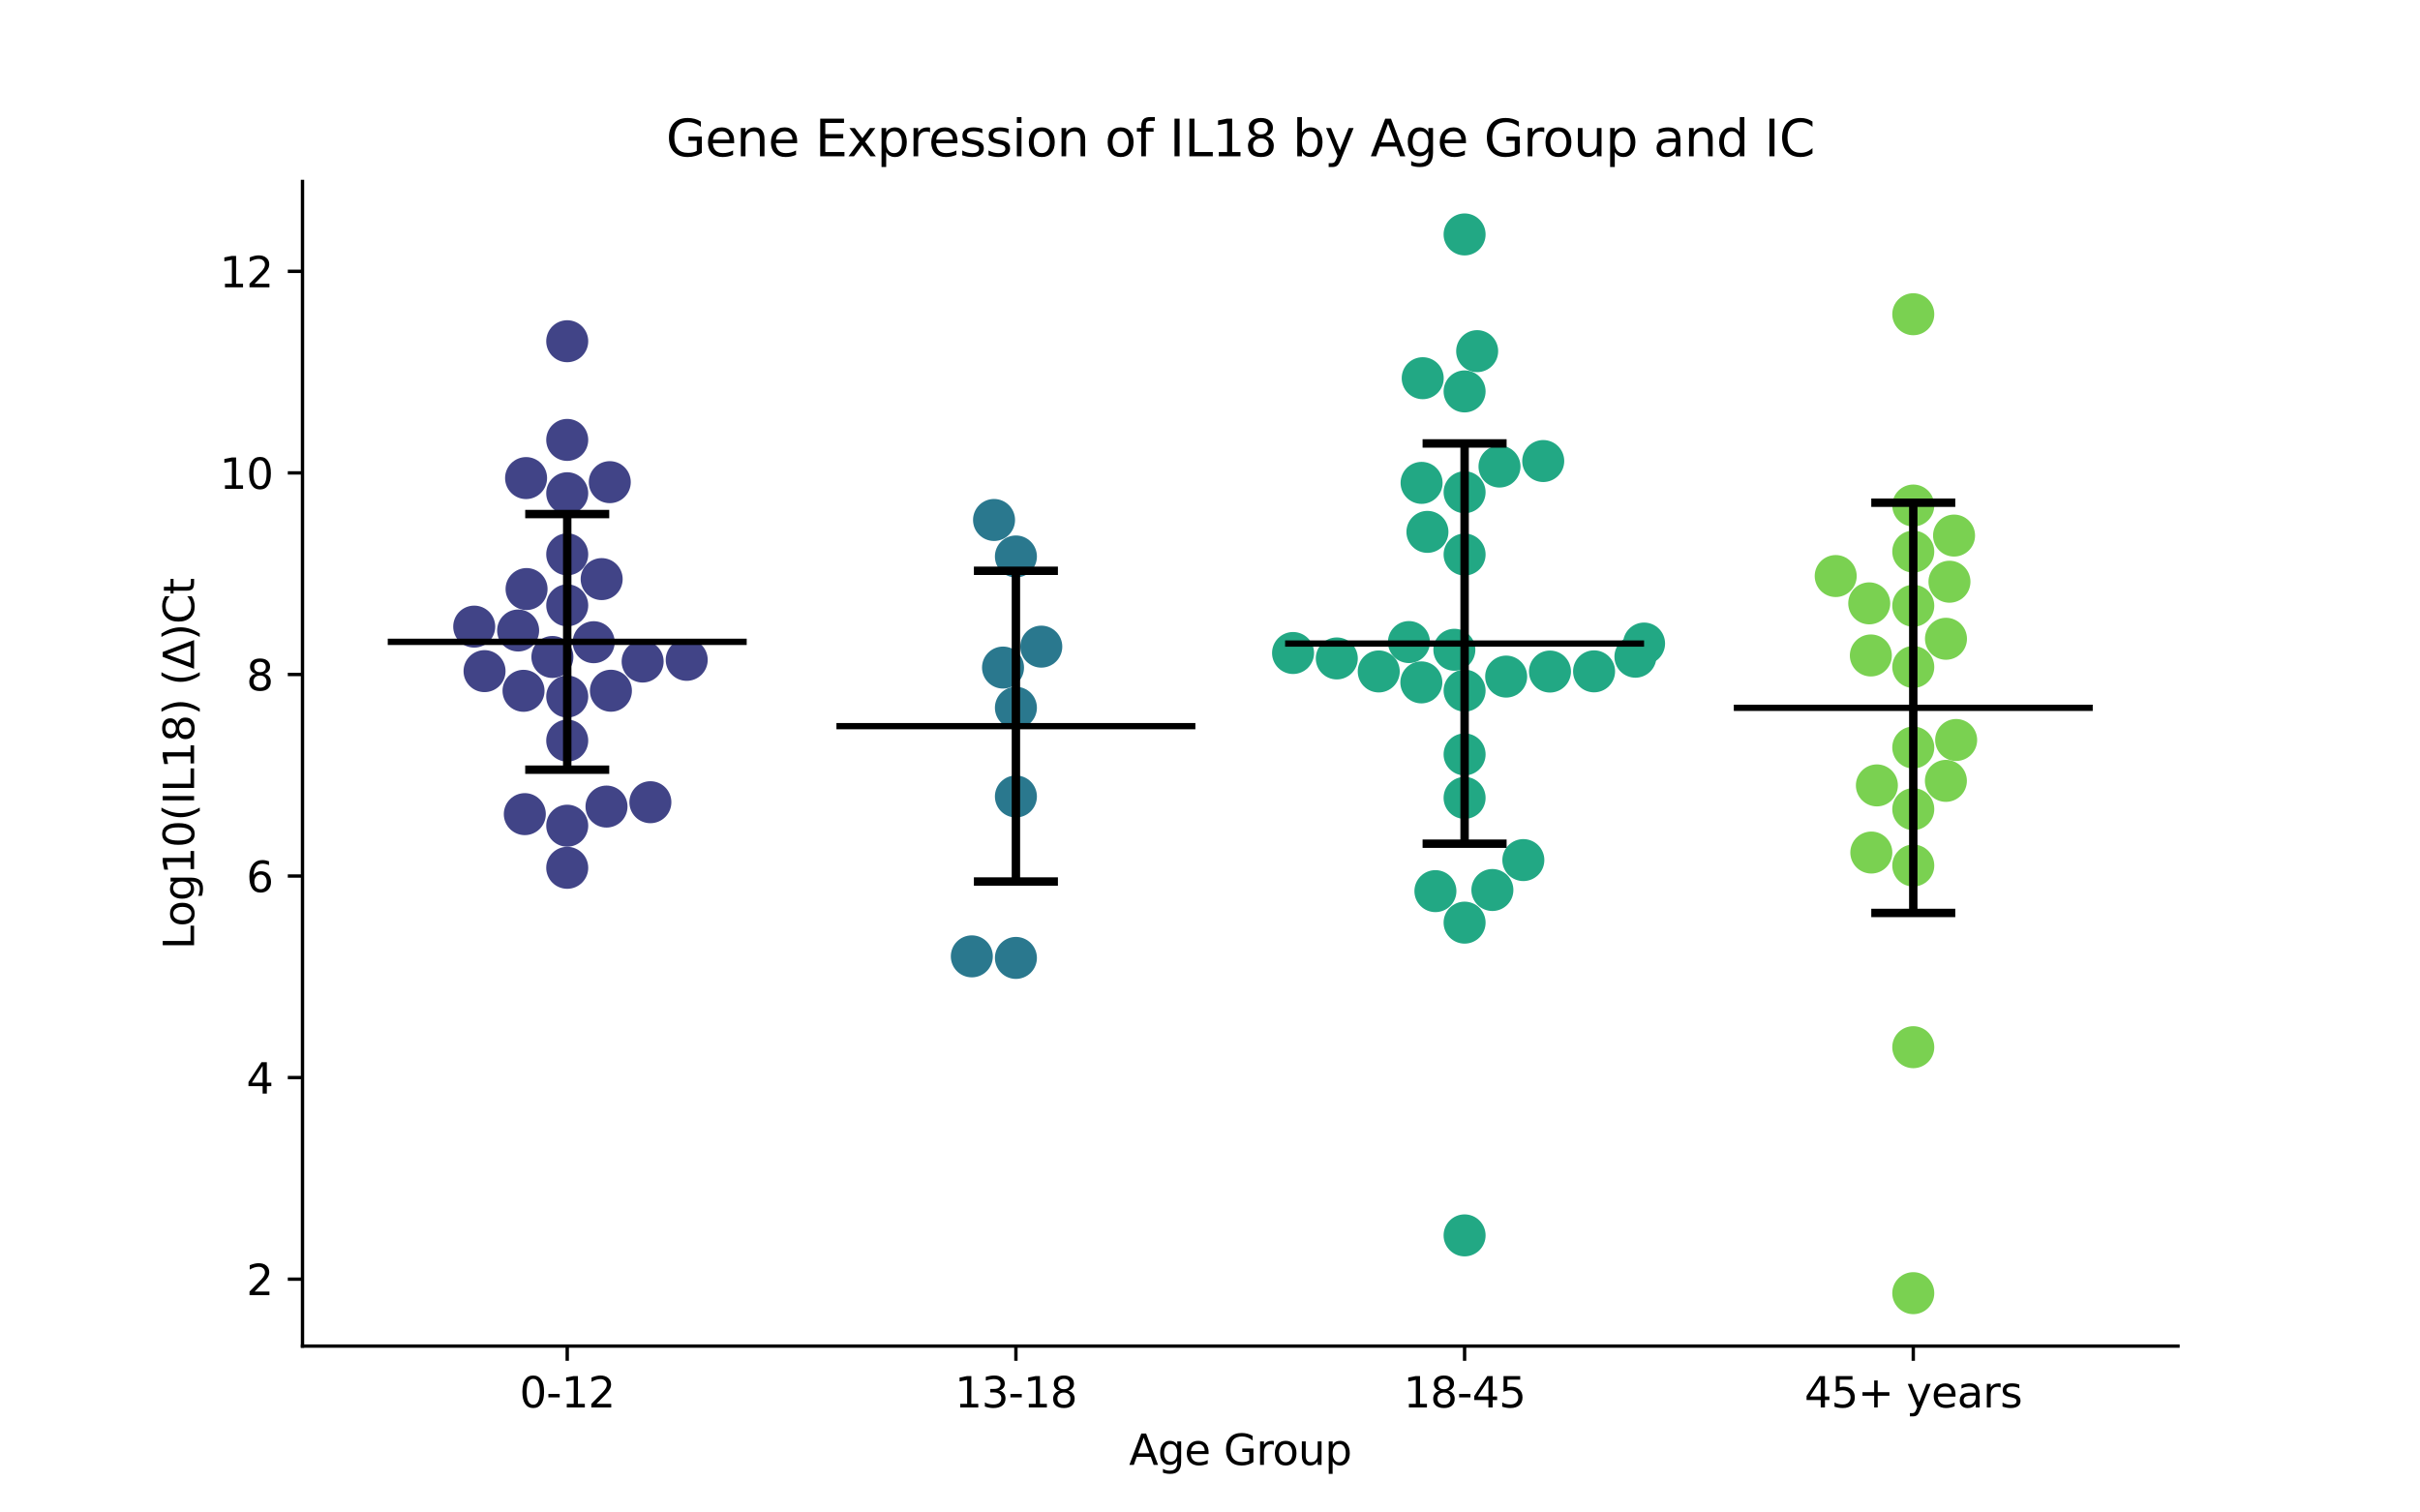 <?xml version="1.0" encoding="utf-8" standalone="no"?>
<!DOCTYPE svg PUBLIC "-//W3C//DTD SVG 1.1//EN"
  "http://www.w3.org/Graphics/SVG/1.1/DTD/svg11.dtd">
<svg xmlns:xlink="http://www.w3.org/1999/xlink" width="576pt" height="360pt" viewBox="0 0 576 360" xmlns="http://www.w3.org/2000/svg" version="1.1">
 <defs>
  <style type="text/css">*{stroke-linejoin: round; stroke-linecap: butt}</style>
 </defs>
 <g id="figure_1">
  <g id="patch_1">
   <path d="M 0 360 
L 576 360 
L 576 0 
L 0 0 
z
" style="fill: #ffffff"/>
  </g>
  <g id="axes_1">
   <g id="patch_2">
    <path d="M 72 320.4 
L 518.4 320.4 
L 518.4 43.2 
L 72 43.2 
z
" style="fill: #ffffff"/>
   </g>
   <g id="PathCollection_1">
    <defs>
     <path id="C0_0_bc9a49f399" d="M 0 5 
C 1.326 5 2.598 4.473 3.536 3.536 
C 4.473 2.598 5 1.326 5 -0 
C 5 -1.326 4.473 -2.598 3.536 -3.536 
C 2.598 -4.473 1.326 -5 0 -5 
C -1.326 -5 -2.598 -4.473 -3.536 -3.536 
C -4.473 -2.598 -5 -1.326 -5 0 
C -5 1.326 -4.473 2.598 -3.536 3.536 
C -2.598 4.473 -1.326 5 0 5 
z
"/>
    </defs>
    <g clip-path="url(#p862343d5b1)">
     <use xlink:href="#C0_0_bc9a49f399" x="112.871" y="149.148" style="fill: #414487"/>
    </g>
    <g clip-path="url(#p862343d5b1)">
     <use xlink:href="#C0_0_bc9a49f399" x="144.357" y="191.978" style="fill: #414487"/>
    </g>
    <g clip-path="url(#p862343d5b1)">
     <use xlink:href="#C0_0_bc9a49f399" x="115.33" y="159.742" style="fill: #414487"/>
    </g>
    <g clip-path="url(#p862343d5b1)">
     <use xlink:href="#C0_0_bc9a49f399" x="125.332" y="140.204" style="fill: #414487"/>
    </g>
    <g clip-path="url(#p862343d5b1)">
     <use xlink:href="#C0_0_bc9a49f399" x="135.009" y="104.707" style="fill: #414487"/>
    </g>
    <g clip-path="url(#p862343d5b1)">
     <use xlink:href="#C0_0_bc9a49f399" x="135.009" y="117.401" style="fill: #414487"/>
    </g>
    <g clip-path="url(#p862343d5b1)">
     <use xlink:href="#C0_0_bc9a49f399" x="141.309" y="152.858" style="fill: #414487"/>
    </g>
    <g clip-path="url(#p862343d5b1)">
     <use xlink:href="#C0_0_bc9a49f399" x="135.009" y="196.531" style="fill: #414487"/>
    </g>
    <g clip-path="url(#p862343d5b1)">
     <use xlink:href="#C0_0_bc9a49f399" x="145.137" y="114.764" style="fill: #414487"/>
    </g>
    <g clip-path="url(#p862343d5b1)">
     <use xlink:href="#C0_0_bc9a49f399" x="131.48" y="156.374" style="fill: #414487"/>
    </g>
    <g clip-path="url(#p862343d5b1)">
     <use xlink:href="#C0_0_bc9a49f399" x="135.009" y="165.792" style="fill: #414487"/>
    </g>
    <g clip-path="url(#p862343d5b1)">
     <use xlink:href="#C0_0_bc9a49f399" x="135.009" y="176.282" style="fill: #414487"/>
    </g>
    <g clip-path="url(#p862343d5b1)">
     <use xlink:href="#C0_0_bc9a49f399" x="154.801" y="190.943" style="fill: #414487"/>
    </g>
    <g clip-path="url(#p862343d5b1)">
     <use xlink:href="#C0_0_bc9a49f399" x="124.607" y="164.426" style="fill: #414487"/>
    </g>
    <g clip-path="url(#p862343d5b1)">
     <use xlink:href="#C0_0_bc9a49f399" x="135.009" y="206.555" style="fill: #414487"/>
    </g>
    <g clip-path="url(#p862343d5b1)">
     <use xlink:href="#C0_0_bc9a49f399" x="145.408" y="164.409" style="fill: #414487"/>
    </g>
    <g clip-path="url(#p862343d5b1)">
     <use xlink:href="#C0_0_bc9a49f399" x="163.45" y="157.055" style="fill: #414487"/>
    </g>
    <g clip-path="url(#p862343d5b1)">
     <use xlink:href="#C0_0_bc9a49f399" x="135.009" y="144.086" style="fill: #414487"/>
    </g>
    <g clip-path="url(#p862343d5b1)">
     <use xlink:href="#C0_0_bc9a49f399" x="124.914" y="193.779" style="fill: #414487"/>
    </g>
    <g clip-path="url(#p862343d5b1)">
     <use xlink:href="#C0_0_bc9a49f399" x="152.959" y="157.461" style="fill: #414487"/>
    </g>
    <g clip-path="url(#p862343d5b1)">
     <use xlink:href="#C0_0_bc9a49f399" x="125.216" y="113.792" style="fill: #414487"/>
    </g>
    <g clip-path="url(#p862343d5b1)">
     <use xlink:href="#C0_0_bc9a49f399" x="135.009" y="131.943" style="fill: #414487"/>
    </g>
    <g clip-path="url(#p862343d5b1)">
     <use xlink:href="#C0_0_bc9a49f399" x="135.009" y="81.219" style="fill: #414487"/>
    </g>
    <g clip-path="url(#p862343d5b1)">
     <use xlink:href="#C0_0_bc9a49f399" x="123.326" y="150.073" style="fill: #414487"/>
    </g>
    <g clip-path="url(#p862343d5b1)">
     <use xlink:href="#C0_0_bc9a49f399" x="143.206" y="137.837" style="fill: #414487"/>
    </g>
   </g>
   <g id="PathCollection_2">
    <defs>
     <path id="C1_0_1c25f7a67c" d="M 0 5 
C 1.326 5 2.598 4.473 3.536 3.536 
C 4.473 2.598 5 1.326 5 -0 
C 5 -1.326 4.473 -2.598 3.536 -3.536 
C 2.598 -4.473 1.326 -5 0 -5 
C -1.326 -5 -2.598 -4.473 -3.536 -3.536 
C -4.473 -2.598 -5 -1.326 -5 0 
C -5 1.326 -4.473 2.598 -3.536 3.536 
C -2.598 4.473 -1.326 5 0 5 
z
"/>
    </defs>
    <g clip-path="url(#p862343d5b1)">
     <use xlink:href="#C1_0_1c25f7a67c" x="231.31" y="227.633" style="fill: #2a788e"/>
    </g>
    <g clip-path="url(#p862343d5b1)">
     <use xlink:href="#C1_0_1c25f7a67c" x="241.803" y="132.451" style="fill: #2a788e"/>
    </g>
    <g clip-path="url(#p862343d5b1)">
     <use xlink:href="#C1_0_1c25f7a67c" x="241.803" y="189.578" style="fill: #2a788e"/>
    </g>
    <g clip-path="url(#p862343d5b1)">
     <use xlink:href="#C1_0_1c25f7a67c" x="247.842" y="153.913" style="fill: #2a788e"/>
    </g>
    <g clip-path="url(#p862343d5b1)">
     <use xlink:href="#C1_0_1c25f7a67c" x="241.803" y="228.003" style="fill: #2a788e"/>
    </g>
    <g clip-path="url(#p862343d5b1)">
     <use xlink:href="#C1_0_1c25f7a67c" x="238.737" y="158.894" style="fill: #2a788e"/>
    </g>
    <g clip-path="url(#p862343d5b1)">
     <use xlink:href="#C1_0_1c25f7a67c" x="241.803" y="168.458" style="fill: #2a788e"/>
    </g>
    <g clip-path="url(#p862343d5b1)">
     <use xlink:href="#C1_0_1c25f7a67c" x="236.599" y="123.765" style="fill: #2a788e"/>
    </g>
   </g>
   <g id="PathCollection_3">
    <defs>
     <path id="C2_0_c7e7120163" d="M 0 5 
C 1.326 5 2.598 4.473 3.536 3.536 
C 4.473 2.598 5 1.326 5 -0 
C 5 -1.326 4.473 -2.598 3.536 -3.536 
C 2.598 -4.473 1.326 -5 0 -5 
C -1.326 -5 -2.598 -4.473 -3.536 -3.536 
C -4.473 -2.598 -5 -1.326 -5 0 
C -5 1.326 -4.473 2.598 -3.536 3.536 
C -2.598 4.473 -1.326 5 0 5 
z
"/>
    </defs>
    <g clip-path="url(#p862343d5b1)">
     <use xlink:href="#C2_0_c7e7120163" x="358.492" y="161.041" style="fill: #22a884"/>
    </g>
    <g clip-path="url(#p862343d5b1)">
     <use xlink:href="#C2_0_c7e7120163" x="348.597" y="189.913" style="fill: #22a884"/>
    </g>
    <g clip-path="url(#p862343d5b1)">
     <use xlink:href="#C2_0_c7e7120163" x="348.597" y="131.986" style="fill: #22a884"/>
    </g>
    <g clip-path="url(#p862343d5b1)">
     <use xlink:href="#C2_0_c7e7120163" x="338.361" y="114.933" style="fill: #22a884"/>
    </g>
    <g clip-path="url(#p862343d5b1)">
     <use xlink:href="#C2_0_c7e7120163" x="348.597" y="55.8" style="fill: #22a884"/>
    </g>
    <g clip-path="url(#p862343d5b1)">
     <use xlink:href="#C2_0_c7e7120163" x="348.597" y="117.162" style="fill: #22a884"/>
    </g>
    <g clip-path="url(#p862343d5b1)">
     <use xlink:href="#C2_0_c7e7120163" x="348.597" y="179.562" style="fill: #22a884"/>
    </g>
    <g clip-path="url(#p862343d5b1)">
     <use xlink:href="#C2_0_c7e7120163" x="338.63" y="90.019" style="fill: #22a884"/>
    </g>
    <g clip-path="url(#p862343d5b1)">
     <use xlink:href="#C2_0_c7e7120163" x="367.314" y="109.736" style="fill: #22a884"/>
    </g>
    <g clip-path="url(#p862343d5b1)">
     <use xlink:href="#C2_0_c7e7120163" x="328.164" y="159.817" style="fill: #22a884"/>
    </g>
    <g clip-path="url(#p862343d5b1)">
     <use xlink:href="#C2_0_c7e7120163" x="356.905" y="111.047" style="fill: #22a884"/>
    </g>
    <g clip-path="url(#p862343d5b1)">
     <use xlink:href="#C2_0_c7e7120163" x="348.597" y="93.165" style="fill: #22a884"/>
    </g>
    <g clip-path="url(#p862343d5b1)">
     <use xlink:href="#C2_0_c7e7120163" x="391.315" y="153.178" style="fill: #22a884"/>
    </g>
    <g clip-path="url(#p862343d5b1)">
     <use xlink:href="#C2_0_c7e7120163" x="362.581" y="204.716" style="fill: #22a884"/>
    </g>
    <g clip-path="url(#p862343d5b1)">
     <use xlink:href="#C2_0_c7e7120163" x="307.768" y="155.428" style="fill: #22a884"/>
    </g>
    <g clip-path="url(#p862343d5b1)">
     <use xlink:href="#C2_0_c7e7120163" x="339.753" y="126.596" style="fill: #22a884"/>
    </g>
    <g clip-path="url(#p862343d5b1)">
     <use xlink:href="#C2_0_c7e7120163" x="348.597" y="164.386" style="fill: #22a884"/>
    </g>
    <g clip-path="url(#p862343d5b1)">
     <use xlink:href="#C2_0_c7e7120163" x="368.917" y="159.843" style="fill: #22a884"/>
    </g>
    <g clip-path="url(#p862343d5b1)">
     <use xlink:href="#C2_0_c7e7120163" x="355.212" y="211.839" style="fill: #22a884"/>
    </g>
    <g clip-path="url(#p862343d5b1)">
     <use xlink:href="#C2_0_c7e7120163" x="338.302" y="162.422" style="fill: #22a884"/>
    </g>
    <g clip-path="url(#p862343d5b1)">
     <use xlink:href="#C2_0_c7e7120163" x="348.597" y="219.606" style="fill: #22a884"/>
    </g>
    <g clip-path="url(#p862343d5b1)">
     <use xlink:href="#C2_0_c7e7120163" x="348.597" y="294.045" style="fill: #22a884"/>
    </g>
    <g clip-path="url(#p862343d5b1)">
     <use xlink:href="#C2_0_c7e7120163" x="341.652" y="212.106" style="fill: #22a884"/>
    </g>
    <g clip-path="url(#p862343d5b1)">
     <use xlink:href="#C2_0_c7e7120163" x="379.417" y="159.794" style="fill: #22a884"/>
    </g>
    <g clip-path="url(#p862343d5b1)">
     <use xlink:href="#C2_0_c7e7120163" x="346.16" y="154.659" style="fill: #22a884"/>
    </g>
    <g clip-path="url(#p862343d5b1)">
     <use xlink:href="#C2_0_c7e7120163" x="335.35" y="152.825" style="fill: #22a884"/>
    </g>
    <g clip-path="url(#p862343d5b1)">
     <use xlink:href="#C2_0_c7e7120163" x="389.258" y="156.309" style="fill: #22a884"/>
    </g>
    <g clip-path="url(#p862343d5b1)">
     <use xlink:href="#C2_0_c7e7120163" x="318.18" y="156.72" style="fill: #22a884"/>
    </g>
    <g clip-path="url(#p862343d5b1)">
     <use xlink:href="#C2_0_c7e7120163" x="351.589" y="83.579" style="fill: #22a884"/>
    </g>
   </g>
   <g id="PathCollection_4">
    <defs>
     <path id="C3_0_945d9179c4" d="M 0 5 
C 1.326 5 2.598 4.473 3.536 3.536 
C 4.473 2.598 5 1.326 5 -0 
C 5 -1.326 4.473 -2.598 3.536 -3.536 
C 2.598 -4.473 1.326 -5 0 -5 
C -1.326 -5 -2.598 -4.473 -3.536 -3.536 
C -4.473 -2.598 -5 -1.326 -5 0 
C -5 1.326 -4.473 2.598 -3.536 3.536 
C -2.598 4.473 -1.326 5 0 5 
z
"/>
    </defs>
    <g clip-path="url(#p862343d5b1)">
     <use xlink:href="#C3_0_945d9179c4" x="446.731" y="186.94" style="fill: #7ad151"/>
    </g>
    <g clip-path="url(#p862343d5b1)">
     <use xlink:href="#C3_0_945d9179c4" x="455.391" y="74.791" style="fill: #7ad151"/>
    </g>
    <g clip-path="url(#p862343d5b1)">
     <use xlink:href="#C3_0_945d9179c4" x="464.005" y="138.462" style="fill: #7ad151"/>
    </g>
    <g clip-path="url(#p862343d5b1)">
     <use xlink:href="#C3_0_945d9179c4" x="455.391" y="131.291" style="fill: #7ad151"/>
    </g>
    <g clip-path="url(#p862343d5b1)">
     <use xlink:href="#C3_0_945d9179c4" x="463.174" y="152.041" style="fill: #7ad151"/>
    </g>
    <g clip-path="url(#p862343d5b1)">
     <use xlink:href="#C3_0_945d9179c4" x="436.929" y="137.112" style="fill: #7ad151"/>
    </g>
    <g clip-path="url(#p862343d5b1)">
     <use xlink:href="#C3_0_945d9179c4" x="455.391" y="206.014" style="fill: #7ad151"/>
    </g>
    <g clip-path="url(#p862343d5b1)">
     <use xlink:href="#C3_0_945d9179c4" x="444.908" y="143.612" style="fill: #7ad151"/>
    </g>
    <g clip-path="url(#p862343d5b1)">
     <use xlink:href="#C3_0_945d9179c4" x="465.097" y="127.475" style="fill: #7ad151"/>
    </g>
    <g clip-path="url(#p862343d5b1)">
     <use xlink:href="#C3_0_945d9179c4" x="445.406" y="202.922" style="fill: #7ad151"/>
    </g>
    <g clip-path="url(#p862343d5b1)">
     <use xlink:href="#C3_0_945d9179c4" x="463.154" y="185.861" style="fill: #7ad151"/>
    </g>
    <g clip-path="url(#p862343d5b1)">
     <use xlink:href="#C3_0_945d9179c4" x="445.293" y="156.013" style="fill: #7ad151"/>
    </g>
    <g clip-path="url(#p862343d5b1)">
     <use xlink:href="#C3_0_945d9179c4" x="455.391" y="192.595" style="fill: #7ad151"/>
    </g>
    <g clip-path="url(#p862343d5b1)">
     <use xlink:href="#C3_0_945d9179c4" x="455.391" y="144.181" style="fill: #7ad151"/>
    </g>
    <g clip-path="url(#p862343d5b1)">
     <use xlink:href="#C3_0_945d9179c4" x="455.391" y="177.923" style="fill: #7ad151"/>
    </g>
    <g clip-path="url(#p862343d5b1)">
     <use xlink:href="#C3_0_945d9179c4" x="455.391" y="307.8" style="fill: #7ad151"/>
    </g>
    <g clip-path="url(#p862343d5b1)">
     <use xlink:href="#C3_0_945d9179c4" x="455.391" y="158.754" style="fill: #7ad151"/>
    </g>
    <g clip-path="url(#p862343d5b1)">
     <use xlink:href="#C3_0_945d9179c4" x="465.597" y="176.135" style="fill: #7ad151"/>
    </g>
    <g clip-path="url(#p862343d5b1)">
     <use xlink:href="#C3_0_945d9179c4" x="455.391" y="120.326" style="fill: #7ad151"/>
    </g>
    <g clip-path="url(#p862343d5b1)">
     <use xlink:href="#C3_0_945d9179c4" x="455.391" y="249.253" style="fill: #7ad151"/>
    </g>
   </g>
   <g id="matplotlib.axis_1">
    <g id="xtick_1">
     <g id="line2d_1">
      <defs>
       <path id="m5063b6dad7" d="M 0 0 
L 0 3.5 
" style="stroke: #000000; stroke-width: 0.8"/>
      </defs>
      <g>
       <use xlink:href="#m5063b6dad7" x="135.009" y="320.4" style="stroke: #000000; stroke-width: 0.8"/>
      </g>
     </g>
     <g id="text_1">
      <!-- 0-12 -->
      <g transform="translate(123.661 334.998) scale(0.1 -0.1)">
       <defs>
        <path id="DejaVuSans-30" d="M 2034 4250 
Q 1547 4250 1301 3770 
Q 1056 3291 1056 2328 
Q 1056 1369 1301 889 
Q 1547 409 2034 409 
Q 2525 409 2770 889 
Q 3016 1369 3016 2328 
Q 3016 3291 2770 3770 
Q 2525 4250 2034 4250 
z
M 2034 4750 
Q 2819 4750 3233 4129 
Q 3647 3509 3647 2328 
Q 3647 1150 3233 529 
Q 2819 -91 2034 -91 
Q 1250 -91 836 529 
Q 422 1150 422 2328 
Q 422 3509 836 4129 
Q 1250 4750 2034 4750 
z
" transform="scale(0.016)"/>
        <path id="DejaVuSans-2d" d="M 313 2009 
L 1997 2009 
L 1997 1497 
L 313 1497 
L 313 2009 
z
" transform="scale(0.016)"/>
        <path id="DejaVuSans-31" d="M 794 531 
L 1825 531 
L 1825 4091 
L 703 3866 
L 703 4441 
L 1819 4666 
L 2450 4666 
L 2450 531 
L 3481 531 
L 3481 0 
L 794 0 
L 794 531 
z
" transform="scale(0.016)"/>
        <path id="DejaVuSans-32" d="M 1228 531 
L 3431 531 
L 3431 0 
L 469 0 
L 469 531 
Q 828 903 1448 1529 
Q 2069 2156 2228 2338 
Q 2531 2678 2651 2914 
Q 2772 3150 2772 3378 
Q 2772 3750 2511 3984 
Q 2250 4219 1831 4219 
Q 1534 4219 1204 4116 
Q 875 4013 500 3803 
L 500 4441 
Q 881 4594 1212 4672 
Q 1544 4750 1819 4750 
Q 2544 4750 2975 4387 
Q 3406 4025 3406 3419 
Q 3406 3131 3298 2873 
Q 3191 2616 2906 2266 
Q 2828 2175 2409 1742 
Q 1991 1309 1228 531 
z
" transform="scale(0.016)"/>
       </defs>
       <use xlink:href="#DejaVuSans-30"/>
       <use xlink:href="#DejaVuSans-2d" x="63.623"/>
       <use xlink:href="#DejaVuSans-31" x="99.707"/>
       <use xlink:href="#DejaVuSans-32" x="163.33"/>
      </g>
     </g>
    </g>
    <g id="xtick_2">
     <g id="line2d_2">
      <g>
       <use xlink:href="#m5063b6dad7" x="241.803" y="320.4" style="stroke: #000000; stroke-width: 0.8"/>
      </g>
     </g>
     <g id="text_2">
      <!-- 13-18 -->
      <g transform="translate(227.274 334.998) scale(0.1 -0.1)">
       <defs>
        <path id="DejaVuSans-33" d="M 2597 2516 
Q 3050 2419 3304 2112 
Q 3559 1806 3559 1356 
Q 3559 666 3084 287 
Q 2609 -91 1734 -91 
Q 1441 -91 1130 -33 
Q 819 25 488 141 
L 488 750 
Q 750 597 1062 519 
Q 1375 441 1716 441 
Q 2309 441 2620 675 
Q 2931 909 2931 1356 
Q 2931 1769 2642 2001 
Q 2353 2234 1838 2234 
L 1294 2234 
L 1294 2753 
L 1863 2753 
Q 2328 2753 2575 2939 
Q 2822 3125 2822 3475 
Q 2822 3834 2567 4026 
Q 2313 4219 1838 4219 
Q 1578 4219 1281 4162 
Q 984 4106 628 3988 
L 628 4550 
Q 988 4650 1302 4700 
Q 1616 4750 1894 4750 
Q 2613 4750 3031 4423 
Q 3450 4097 3450 3541 
Q 3450 3153 3228 2886 
Q 3006 2619 2597 2516 
z
" transform="scale(0.016)"/>
        <path id="DejaVuSans-38" d="M 2034 2216 
Q 1584 2216 1326 1975 
Q 1069 1734 1069 1313 
Q 1069 891 1326 650 
Q 1584 409 2034 409 
Q 2484 409 2743 651 
Q 3003 894 3003 1313 
Q 3003 1734 2745 1975 
Q 2488 2216 2034 2216 
z
M 1403 2484 
Q 997 2584 770 2862 
Q 544 3141 544 3541 
Q 544 4100 942 4425 
Q 1341 4750 2034 4750 
Q 2731 4750 3128 4425 
Q 3525 4100 3525 3541 
Q 3525 3141 3298 2862 
Q 3072 2584 2669 2484 
Q 3125 2378 3379 2068 
Q 3634 1759 3634 1313 
Q 3634 634 3220 271 
Q 2806 -91 2034 -91 
Q 1263 -91 848 271 
Q 434 634 434 1313 
Q 434 1759 690 2068 
Q 947 2378 1403 2484 
z
M 1172 3481 
Q 1172 3119 1398 2916 
Q 1625 2713 2034 2713 
Q 2441 2713 2670 2916 
Q 2900 3119 2900 3481 
Q 2900 3844 2670 4047 
Q 2441 4250 2034 4250 
Q 1625 4250 1398 4047 
Q 1172 3844 1172 3481 
z
" transform="scale(0.016)"/>
       </defs>
       <use xlink:href="#DejaVuSans-31"/>
       <use xlink:href="#DejaVuSans-33" x="63.623"/>
       <use xlink:href="#DejaVuSans-2d" x="127.246"/>
       <use xlink:href="#DejaVuSans-31" x="163.33"/>
       <use xlink:href="#DejaVuSans-38" x="226.953"/>
      </g>
     </g>
    </g>
    <g id="xtick_3">
     <g id="line2d_3">
      <g>
       <use xlink:href="#m5063b6dad7" x="348.597" y="320.4" style="stroke: #000000; stroke-width: 0.8"/>
      </g>
     </g>
     <g id="text_3">
      <!-- 18-45 -->
      <g transform="translate(334.068 334.998) scale(0.1 -0.1)">
       <defs>
        <path id="DejaVuSans-34" d="M 2419 4116 
L 825 1625 
L 2419 1625 
L 2419 4116 
z
M 2253 4666 
L 3047 4666 
L 3047 1625 
L 3713 1625 
L 3713 1100 
L 3047 1100 
L 3047 0 
L 2419 0 
L 2419 1100 
L 313 1100 
L 313 1709 
L 2253 4666 
z
" transform="scale(0.016)"/>
        <path id="DejaVuSans-35" d="M 691 4666 
L 3169 4666 
L 3169 4134 
L 1269 4134 
L 1269 2991 
Q 1406 3038 1543 3061 
Q 1681 3084 1819 3084 
Q 2600 3084 3056 2656 
Q 3513 2228 3513 1497 
Q 3513 744 3044 326 
Q 2575 -91 1722 -91 
Q 1428 -91 1123 -41 
Q 819 9 494 109 
L 494 744 
Q 775 591 1075 516 
Q 1375 441 1709 441 
Q 2250 441 2565 725 
Q 2881 1009 2881 1497 
Q 2881 1984 2565 2268 
Q 2250 2553 1709 2553 
Q 1456 2553 1204 2497 
Q 953 2441 691 2322 
L 691 4666 
z
" transform="scale(0.016)"/>
       </defs>
       <use xlink:href="#DejaVuSans-31"/>
       <use xlink:href="#DejaVuSans-38" x="63.623"/>
       <use xlink:href="#DejaVuSans-2d" x="127.246"/>
       <use xlink:href="#DejaVuSans-34" x="163.33"/>
       <use xlink:href="#DejaVuSans-35" x="226.953"/>
      </g>
     </g>
    </g>
    <g id="xtick_4">
     <g id="line2d_4">
      <g>
       <use xlink:href="#m5063b6dad7" x="455.391" y="320.4" style="stroke: #000000; stroke-width: 0.8"/>
      </g>
     </g>
     <g id="text_4">
      <!-- 45+ years -->
      <g transform="translate(429.49 334.998) scale(0.1 -0.1)">
       <defs>
        <path id="DejaVuSans-2b" d="M 2944 4013 
L 2944 2272 
L 4684 2272 
L 4684 1741 
L 2944 1741 
L 2944 0 
L 2419 0 
L 2419 1741 
L 678 1741 
L 678 2272 
L 2419 2272 
L 2419 4013 
L 2944 4013 
z
" transform="scale(0.016)"/>
        <path id="DejaVuSans-20" transform="scale(0.016)"/>
        <path id="DejaVuSans-79" d="M 2059 -325 
Q 1816 -950 1584 -1140 
Q 1353 -1331 966 -1331 
L 506 -1331 
L 506 -850 
L 844 -850 
Q 1081 -850 1212 -737 
Q 1344 -625 1503 -206 
L 1606 56 
L 191 3500 
L 800 3500 
L 1894 763 
L 2988 3500 
L 3597 3500 
L 2059 -325 
z
" transform="scale(0.016)"/>
        <path id="DejaVuSans-65" d="M 3597 1894 
L 3597 1613 
L 953 1613 
Q 991 1019 1311 708 
Q 1631 397 2203 397 
Q 2534 397 2845 478 
Q 3156 559 3463 722 
L 3463 178 
Q 3153 47 2828 -22 
Q 2503 -91 2169 -91 
Q 1331 -91 842 396 
Q 353 884 353 1716 
Q 353 2575 817 3079 
Q 1281 3584 2069 3584 
Q 2775 3584 3186 3129 
Q 3597 2675 3597 1894 
z
M 3022 2063 
Q 3016 2534 2758 2815 
Q 2500 3097 2075 3097 
Q 1594 3097 1305 2825 
Q 1016 2553 972 2059 
L 3022 2063 
z
" transform="scale(0.016)"/>
        <path id="DejaVuSans-61" d="M 2194 1759 
Q 1497 1759 1228 1600 
Q 959 1441 959 1056 
Q 959 750 1161 570 
Q 1363 391 1709 391 
Q 2188 391 2477 730 
Q 2766 1069 2766 1631 
L 2766 1759 
L 2194 1759 
z
M 3341 1997 
L 3341 0 
L 2766 0 
L 2766 531 
Q 2569 213 2275 61 
Q 1981 -91 1556 -91 
Q 1019 -91 701 211 
Q 384 513 384 1019 
Q 384 1609 779 1909 
Q 1175 2209 1959 2209 
L 2766 2209 
L 2766 2266 
Q 2766 2663 2505 2880 
Q 2244 3097 1772 3097 
Q 1472 3097 1187 3025 
Q 903 2953 641 2809 
L 641 3341 
Q 956 3463 1253 3523 
Q 1550 3584 1831 3584 
Q 2591 3584 2966 3190 
Q 3341 2797 3341 1997 
z
" transform="scale(0.016)"/>
        <path id="DejaVuSans-72" d="M 2631 2963 
Q 2534 3019 2420 3045 
Q 2306 3072 2169 3072 
Q 1681 3072 1420 2755 
Q 1159 2438 1159 1844 
L 1159 0 
L 581 0 
L 581 3500 
L 1159 3500 
L 1159 2956 
Q 1341 3275 1631 3429 
Q 1922 3584 2338 3584 
Q 2397 3584 2469 3576 
Q 2541 3569 2628 3553 
L 2631 2963 
z
" transform="scale(0.016)"/>
        <path id="DejaVuSans-73" d="M 2834 3397 
L 2834 2853 
Q 2591 2978 2328 3040 
Q 2066 3103 1784 3103 
Q 1356 3103 1142 2972 
Q 928 2841 928 2578 
Q 928 2378 1081 2264 
Q 1234 2150 1697 2047 
L 1894 2003 
Q 2506 1872 2764 1633 
Q 3022 1394 3022 966 
Q 3022 478 2636 193 
Q 2250 -91 1575 -91 
Q 1294 -91 989 -36 
Q 684 19 347 128 
L 347 722 
Q 666 556 975 473 
Q 1284 391 1588 391 
Q 1994 391 2212 530 
Q 2431 669 2431 922 
Q 2431 1156 2273 1281 
Q 2116 1406 1581 1522 
L 1381 1569 
Q 847 1681 609 1914 
Q 372 2147 372 2553 
Q 372 3047 722 3315 
Q 1072 3584 1716 3584 
Q 2034 3584 2315 3537 
Q 2597 3491 2834 3397 
z
" transform="scale(0.016)"/>
       </defs>
       <use xlink:href="#DejaVuSans-34"/>
       <use xlink:href="#DejaVuSans-35" x="63.623"/>
       <use xlink:href="#DejaVuSans-2b" x="127.246"/>
       <use xlink:href="#DejaVuSans-20" x="211.035"/>
       <use xlink:href="#DejaVuSans-79" x="242.822"/>
       <use xlink:href="#DejaVuSans-65" x="302.002"/>
       <use xlink:href="#DejaVuSans-61" x="363.525"/>
       <use xlink:href="#DejaVuSans-72" x="424.805"/>
       <use xlink:href="#DejaVuSans-73" x="465.918"/>
      </g>
     </g>
    </g>
    <g id="text_5">
     <!-- Age Group -->
     <g transform="translate(268.72 348.677) scale(0.1 -0.1)">
      <defs>
       <path id="DejaVuSans-41" d="M 2188 4044 
L 1331 1722 
L 3047 1722 
L 2188 4044 
z
M 1831 4666 
L 2547 4666 
L 4325 0 
L 3669 0 
L 3244 1197 
L 1141 1197 
L 716 0 
L 50 0 
L 1831 4666 
z
" transform="scale(0.016)"/>
       <path id="DejaVuSans-67" d="M 2906 1791 
Q 2906 2416 2648 2759 
Q 2391 3103 1925 3103 
Q 1463 3103 1205 2759 
Q 947 2416 947 1791 
Q 947 1169 1205 825 
Q 1463 481 1925 481 
Q 2391 481 2648 825 
Q 2906 1169 2906 1791 
z
M 3481 434 
Q 3481 -459 3084 -895 
Q 2688 -1331 1869 -1331 
Q 1566 -1331 1297 -1286 
Q 1028 -1241 775 -1147 
L 775 -588 
Q 1028 -725 1275 -790 
Q 1522 -856 1778 -856 
Q 2344 -856 2625 -561 
Q 2906 -266 2906 331 
L 2906 616 
Q 2728 306 2450 153 
Q 2172 0 1784 0 
Q 1141 0 747 490 
Q 353 981 353 1791 
Q 353 2603 747 3093 
Q 1141 3584 1784 3584 
Q 2172 3584 2450 3431 
Q 2728 3278 2906 2969 
L 2906 3500 
L 3481 3500 
L 3481 434 
z
" transform="scale(0.016)"/>
       <path id="DejaVuSans-47" d="M 3809 666 
L 3809 1919 
L 2778 1919 
L 2778 2438 
L 4434 2438 
L 4434 434 
Q 4069 175 3628 42 
Q 3188 -91 2688 -91 
Q 1594 -91 976 548 
Q 359 1188 359 2328 
Q 359 3472 976 4111 
Q 1594 4750 2688 4750 
Q 3144 4750 3555 4637 
Q 3966 4525 4313 4306 
L 4313 3634 
Q 3963 3931 3569 4081 
Q 3175 4231 2741 4231 
Q 1884 4231 1454 3753 
Q 1025 3275 1025 2328 
Q 1025 1384 1454 906 
Q 1884 428 2741 428 
Q 3075 428 3337 486 
Q 3600 544 3809 666 
z
" transform="scale(0.016)"/>
       <path id="DejaVuSans-6f" d="M 1959 3097 
Q 1497 3097 1228 2736 
Q 959 2375 959 1747 
Q 959 1119 1226 758 
Q 1494 397 1959 397 
Q 2419 397 2687 759 
Q 2956 1122 2956 1747 
Q 2956 2369 2687 2733 
Q 2419 3097 1959 3097 
z
M 1959 3584 
Q 2709 3584 3137 3096 
Q 3566 2609 3566 1747 
Q 3566 888 3137 398 
Q 2709 -91 1959 -91 
Q 1206 -91 779 398 
Q 353 888 353 1747 
Q 353 2609 779 3096 
Q 1206 3584 1959 3584 
z
" transform="scale(0.016)"/>
       <path id="DejaVuSans-75" d="M 544 1381 
L 544 3500 
L 1119 3500 
L 1119 1403 
Q 1119 906 1312 657 
Q 1506 409 1894 409 
Q 2359 409 2629 706 
Q 2900 1003 2900 1516 
L 2900 3500 
L 3475 3500 
L 3475 0 
L 2900 0 
L 2900 538 
Q 2691 219 2414 64 
Q 2138 -91 1772 -91 
Q 1169 -91 856 284 
Q 544 659 544 1381 
z
M 1991 3584 
L 1991 3584 
z
" transform="scale(0.016)"/>
       <path id="DejaVuSans-70" d="M 1159 525 
L 1159 -1331 
L 581 -1331 
L 581 3500 
L 1159 3500 
L 1159 2969 
Q 1341 3281 1617 3432 
Q 1894 3584 2278 3584 
Q 2916 3584 3314 3078 
Q 3713 2572 3713 1747 
Q 3713 922 3314 415 
Q 2916 -91 2278 -91 
Q 1894 -91 1617 61 
Q 1341 213 1159 525 
z
M 3116 1747 
Q 3116 2381 2855 2742 
Q 2594 3103 2138 3103 
Q 1681 3103 1420 2742 
Q 1159 2381 1159 1747 
Q 1159 1113 1420 752 
Q 1681 391 2138 391 
Q 2594 391 2855 752 
Q 3116 1113 3116 1747 
z
" transform="scale(0.016)"/>
      </defs>
      <use xlink:href="#DejaVuSans-41"/>
      <use xlink:href="#DejaVuSans-67" x="68.408"/>
      <use xlink:href="#DejaVuSans-65" x="131.885"/>
      <use xlink:href="#DejaVuSans-20" x="193.408"/>
      <use xlink:href="#DejaVuSans-47" x="225.195"/>
      <use xlink:href="#DejaVuSans-72" x="302.686"/>
      <use xlink:href="#DejaVuSans-6f" x="341.549"/>
      <use xlink:href="#DejaVuSans-75" x="402.73"/>
      <use xlink:href="#DejaVuSans-70" x="466.109"/>
     </g>
    </g>
   </g>
   <g id="matplotlib.axis_2">
    <g id="ytick_1">
     <g id="line2d_5">
      <defs>
       <path id="md57696fc9a" d="M 0 0 
L -3.5 0 
" style="stroke: #000000; stroke-width: 0.8"/>
      </defs>
      <g>
       <use xlink:href="#md57696fc9a" x="72" y="304.465" style="stroke: #000000; stroke-width: 0.8"/>
      </g>
     </g>
     <g id="text_6">
      <!-- 2 -->
      <g transform="translate(58.638 308.264) scale(0.1 -0.1)">
       <use xlink:href="#DejaVuSans-32"/>
      </g>
     </g>
    </g>
    <g id="ytick_2">
     <g id="line2d_6">
      <g>
       <use xlink:href="#md57696fc9a" x="72" y="256.488" style="stroke: #000000; stroke-width: 0.8"/>
      </g>
     </g>
     <g id="text_7">
      <!-- 4 -->
      <g transform="translate(58.638 260.288) scale(0.1 -0.1)">
       <use xlink:href="#DejaVuSans-34"/>
      </g>
     </g>
    </g>
    <g id="ytick_3">
     <g id="line2d_7">
      <g>
       <use xlink:href="#md57696fc9a" x="72" y="208.512" style="stroke: #000000; stroke-width: 0.8"/>
      </g>
     </g>
     <g id="text_8">
      <!-- 6 -->
      <g transform="translate(58.638 212.311) scale(0.1 -0.1)">
       <defs>
        <path id="DejaVuSans-36" d="M 2113 2584 
Q 1688 2584 1439 2293 
Q 1191 2003 1191 1497 
Q 1191 994 1439 701 
Q 1688 409 2113 409 
Q 2538 409 2786 701 
Q 3034 994 3034 1497 
Q 3034 2003 2786 2293 
Q 2538 2584 2113 2584 
z
M 3366 4563 
L 3366 3988 
Q 3128 4100 2886 4159 
Q 2644 4219 2406 4219 
Q 1781 4219 1451 3797 
Q 1122 3375 1075 2522 
Q 1259 2794 1537 2939 
Q 1816 3084 2150 3084 
Q 2853 3084 3261 2657 
Q 3669 2231 3669 1497 
Q 3669 778 3244 343 
Q 2819 -91 2113 -91 
Q 1303 -91 875 529 
Q 447 1150 447 2328 
Q 447 3434 972 4092 
Q 1497 4750 2381 4750 
Q 2619 4750 2861 4703 
Q 3103 4656 3366 4563 
z
" transform="scale(0.016)"/>
       </defs>
       <use xlink:href="#DejaVuSans-36"/>
      </g>
     </g>
    </g>
    <g id="ytick_4">
     <g id="line2d_8">
      <g>
       <use xlink:href="#md57696fc9a" x="72" y="160.535" style="stroke: #000000; stroke-width: 0.8"/>
      </g>
     </g>
     <g id="text_9">
      <!-- 8 -->
      <g transform="translate(58.638 164.334) scale(0.1 -0.1)">
       <use xlink:href="#DejaVuSans-38"/>
      </g>
     </g>
    </g>
    <g id="ytick_5">
     <g id="line2d_9">
      <g>
       <use xlink:href="#md57696fc9a" x="72" y="112.558" style="stroke: #000000; stroke-width: 0.8"/>
      </g>
     </g>
     <g id="text_10">
      <!-- 10 -->
      <g transform="translate(52.275 116.357) scale(0.1 -0.1)">
       <use xlink:href="#DejaVuSans-31"/>
       <use xlink:href="#DejaVuSans-30" x="63.623"/>
      </g>
     </g>
    </g>
    <g id="ytick_6">
     <g id="line2d_10">
      <g>
       <use xlink:href="#md57696fc9a" x="72" y="64.581" style="stroke: #000000; stroke-width: 0.8"/>
      </g>
     </g>
     <g id="text_11">
      <!-- 12 -->
      <g transform="translate(52.275 68.381) scale(0.1 -0.1)">
       <use xlink:href="#DejaVuSans-31"/>
       <use xlink:href="#DejaVuSans-32" x="63.623"/>
      </g>
     </g>
    </g>
    <g id="text_12">
     <!-- Log10(IL18) (Δ)Ct -->
     <g transform="translate(46.195 225.982) rotate(-90) scale(0.1 -0.1)">
      <defs>
       <path id="DejaVuSans-4c" d="M 628 4666 
L 1259 4666 
L 1259 531 
L 3531 531 
L 3531 0 
L 628 0 
L 628 4666 
z
" transform="scale(0.016)"/>
       <path id="DejaVuSans-28" d="M 1984 4856 
Q 1566 4138 1362 3434 
Q 1159 2731 1159 2009 
Q 1159 1288 1364 580 
Q 1569 -128 1984 -844 
L 1484 -844 
Q 1016 -109 783 600 
Q 550 1309 550 2009 
Q 550 2706 781 3412 
Q 1013 4119 1484 4856 
L 1984 4856 
z
" transform="scale(0.016)"/>
       <path id="DejaVuSans-49" d="M 628 4666 
L 1259 4666 
L 1259 0 
L 628 0 
L 628 4666 
z
" transform="scale(0.016)"/>
       <path id="DejaVuSans-29" d="M 513 4856 
L 1013 4856 
Q 1481 4119 1714 3412 
Q 1947 2706 1947 2009 
Q 1947 1309 1714 600 
Q 1481 -109 1013 -844 
L 513 -844 
Q 928 -128 1133 580 
Q 1338 1288 1338 2009 
Q 1338 2731 1133 3434 
Q 928 4138 513 4856 
z
" transform="scale(0.016)"/>
       <path id="DejaVuSans-394" d="M 2188 4044 
L 906 525 
L 3472 525 
L 2188 4044 
z
M 50 0 
L 1831 4666 
L 2547 4666 
L 4325 0 
L 50 0 
z
" transform="scale(0.016)"/>
       <path id="DejaVuSans-43" d="M 4122 4306 
L 4122 3641 
Q 3803 3938 3442 4084 
Q 3081 4231 2675 4231 
Q 1875 4231 1450 3742 
Q 1025 3253 1025 2328 
Q 1025 1406 1450 917 
Q 1875 428 2675 428 
Q 3081 428 3442 575 
Q 3803 722 4122 1019 
L 4122 359 
Q 3791 134 3420 21 
Q 3050 -91 2638 -91 
Q 1578 -91 968 557 
Q 359 1206 359 2328 
Q 359 3453 968 4101 
Q 1578 4750 2638 4750 
Q 3056 4750 3426 4639 
Q 3797 4528 4122 4306 
z
" transform="scale(0.016)"/>
       <path id="DejaVuSans-74" d="M 1172 4494 
L 1172 3500 
L 2356 3500 
L 2356 3053 
L 1172 3053 
L 1172 1153 
Q 1172 725 1289 603 
Q 1406 481 1766 481 
L 2356 481 
L 2356 0 
L 1766 0 
Q 1100 0 847 248 
Q 594 497 594 1153 
L 594 3053 
L 172 3053 
L 172 3500 
L 594 3500 
L 594 4494 
L 1172 4494 
z
" transform="scale(0.016)"/>
      </defs>
      <use xlink:href="#DejaVuSans-4c"/>
      <use xlink:href="#DejaVuSans-6f" x="53.963"/>
      <use xlink:href="#DejaVuSans-67" x="115.145"/>
      <use xlink:href="#DejaVuSans-31" x="178.621"/>
      <use xlink:href="#DejaVuSans-30" x="242.244"/>
      <use xlink:href="#DejaVuSans-28" x="305.867"/>
      <use xlink:href="#DejaVuSans-49" x="344.881"/>
      <use xlink:href="#DejaVuSans-4c" x="374.373"/>
      <use xlink:href="#DejaVuSans-31" x="430.086"/>
      <use xlink:href="#DejaVuSans-38" x="493.709"/>
      <use xlink:href="#DejaVuSans-29" x="557.332"/>
      <use xlink:href="#DejaVuSans-20" x="596.346"/>
      <use xlink:href="#DejaVuSans-28" x="628.133"/>
      <use xlink:href="#DejaVuSans-394" x="667.146"/>
      <use xlink:href="#DejaVuSans-29" x="735.555"/>
      <use xlink:href="#DejaVuSans-43" x="774.568"/>
      <use xlink:href="#DejaVuSans-74" x="844.393"/>
     </g>
    </g>
   </g>
   <g id="LineCollection_1">
    <path d="M 135.009 183.194 
L 135.009 122.354 
" clip-path="url(#p862343d5b1)" style="fill: none; stroke: #000000; stroke-width: 2"/>
   </g>
   <g id="line2d_11">
    <defs>
     <path id="m103ed29366" d="M 10 0 
L -10 -0 
" style="stroke: #000000; stroke-width: 2"/>
    </defs>
    <g clip-path="url(#p862343d5b1)">
     <use xlink:href="#m103ed29366" x="135.009" y="183.194" style="stroke: #000000; stroke-width: 2"/>
    </g>
   </g>
   <g id="line2d_12">
    <g clip-path="url(#p862343d5b1)">
     <use xlink:href="#m103ed29366" x="135.009" y="122.354" style="stroke: #000000; stroke-width: 2"/>
    </g>
   </g>
   <g id="LineCollection_2">
    <path d="M 92.291 152.774 
L 177.726 152.774 
" clip-path="url(#p862343d5b1)" style="fill: none; stroke: #000000; stroke-width: 1.5"/>
   </g>
   <g id="LineCollection_3">
    <path d="M 241.803 209.812 
L 241.803 135.862 
" clip-path="url(#p862343d5b1)" style="fill: none; stroke: #000000; stroke-width: 2"/>
   </g>
   <g id="line2d_13">
    <g clip-path="url(#p862343d5b1)">
     <use xlink:href="#m103ed29366" x="241.803" y="209.812" style="stroke: #000000; stroke-width: 2"/>
    </g>
   </g>
   <g id="line2d_14">
    <g clip-path="url(#p862343d5b1)">
     <use xlink:href="#m103ed29366" x="241.803" y="135.862" style="stroke: #000000; stroke-width: 2"/>
    </g>
   </g>
   <g id="LineCollection_4">
    <path d="M 199.085 172.837 
L 284.521 172.837 
" clip-path="url(#p862343d5b1)" style="fill: none; stroke: #000000; stroke-width: 1.5"/>
   </g>
   <g id="LineCollection_5">
    <path d="M 348.597 200.815 
L 348.597 105.546 
" clip-path="url(#p862343d5b1)" style="fill: none; stroke: #000000; stroke-width: 2"/>
   </g>
   <g id="line2d_15">
    <g clip-path="url(#p862343d5b1)">
     <use xlink:href="#m103ed29366" x="348.597" y="200.815" style="stroke: #000000; stroke-width: 2"/>
    </g>
   </g>
   <g id="line2d_16">
    <g clip-path="url(#p862343d5b1)">
     <use xlink:href="#m103ed29366" x="348.597" y="105.546" style="stroke: #000000; stroke-width: 2"/>
    </g>
   </g>
   <g id="LineCollection_6">
    <path d="M 305.879 153.18 
L 391.315 153.18 
" clip-path="url(#p862343d5b1)" style="fill: none; stroke: #000000; stroke-width: 1.5"/>
   </g>
   <g id="LineCollection_7">
    <path d="M 455.391 217.299 
L 455.391 119.651 
" clip-path="url(#p862343d5b1)" style="fill: none; stroke: #000000; stroke-width: 2"/>
   </g>
   <g id="line2d_17">
    <g clip-path="url(#p862343d5b1)">
     <use xlink:href="#m103ed29366" x="455.391" y="217.299" style="stroke: #000000; stroke-width: 2"/>
    </g>
   </g>
   <g id="line2d_18">
    <g clip-path="url(#p862343d5b1)">
     <use xlink:href="#m103ed29366" x="455.391" y="119.651" style="stroke: #000000; stroke-width: 2"/>
    </g>
   </g>
   <g id="LineCollection_8">
    <path d="M 412.674 168.475 
L 498.109 168.475 
" clip-path="url(#p862343d5b1)" style="fill: none; stroke: #000000; stroke-width: 1.5"/>
   </g>
   <g id="patch_3">
    <path d="M 72 320.4 
L 72 43.2 
" style="fill: none; stroke: #000000; stroke-width: 0.8; stroke-linejoin: miter; stroke-linecap: square"/>
   </g>
   <g id="patch_4">
    <path d="M 72 320.4 
L 518.4 320.4 
" style="fill: none; stroke: #000000; stroke-width: 0.8; stroke-linejoin: miter; stroke-linecap: square"/>
   </g>
   <g id="text_13">
    <!-- Gene Expression of IL18 by Age Group and IC -->
    <g transform="translate(158.534 37.2) scale(0.12 -0.12)">
     <defs>
      <path id="DejaVuSans-6e" d="M 3513 2113 
L 3513 0 
L 2938 0 
L 2938 2094 
Q 2938 2591 2744 2837 
Q 2550 3084 2163 3084 
Q 1697 3084 1428 2787 
Q 1159 2491 1159 1978 
L 1159 0 
L 581 0 
L 581 3500 
L 1159 3500 
L 1159 2956 
Q 1366 3272 1645 3428 
Q 1925 3584 2291 3584 
Q 2894 3584 3203 3211 
Q 3513 2838 3513 2113 
z
" transform="scale(0.016)"/>
      <path id="DejaVuSans-45" d="M 628 4666 
L 3578 4666 
L 3578 4134 
L 1259 4134 
L 1259 2753 
L 3481 2753 
L 3481 2222 
L 1259 2222 
L 1259 531 
L 3634 531 
L 3634 0 
L 628 0 
L 628 4666 
z
" transform="scale(0.016)"/>
      <path id="DejaVuSans-78" d="M 3513 3500 
L 2247 1797 
L 3578 0 
L 2900 0 
L 1881 1375 
L 863 0 
L 184 0 
L 1544 1831 
L 300 3500 
L 978 3500 
L 1906 2253 
L 2834 3500 
L 3513 3500 
z
" transform="scale(0.016)"/>
      <path id="DejaVuSans-69" d="M 603 3500 
L 1178 3500 
L 1178 0 
L 603 0 
L 603 3500 
z
M 603 4863 
L 1178 4863 
L 1178 4134 
L 603 4134 
L 603 4863 
z
" transform="scale(0.016)"/>
      <path id="DejaVuSans-66" d="M 2375 4863 
L 2375 4384 
L 1825 4384 
Q 1516 4384 1395 4259 
Q 1275 4134 1275 3809 
L 1275 3500 
L 2222 3500 
L 2222 3053 
L 1275 3053 
L 1275 0 
L 697 0 
L 697 3053 
L 147 3053 
L 147 3500 
L 697 3500 
L 697 3744 
Q 697 4328 969 4595 
Q 1241 4863 1831 4863 
L 2375 4863 
z
" transform="scale(0.016)"/>
      <path id="DejaVuSans-62" d="M 3116 1747 
Q 3116 2381 2855 2742 
Q 2594 3103 2138 3103 
Q 1681 3103 1420 2742 
Q 1159 2381 1159 1747 
Q 1159 1113 1420 752 
Q 1681 391 2138 391 
Q 2594 391 2855 752 
Q 3116 1113 3116 1747 
z
M 1159 2969 
Q 1341 3281 1617 3432 
Q 1894 3584 2278 3584 
Q 2916 3584 3314 3078 
Q 3713 2572 3713 1747 
Q 3713 922 3314 415 
Q 2916 -91 2278 -91 
Q 1894 -91 1617 61 
Q 1341 213 1159 525 
L 1159 0 
L 581 0 
L 581 4863 
L 1159 4863 
L 1159 2969 
z
" transform="scale(0.016)"/>
      <path id="DejaVuSans-64" d="M 2906 2969 
L 2906 4863 
L 3481 4863 
L 3481 0 
L 2906 0 
L 2906 525 
Q 2725 213 2448 61 
Q 2172 -91 1784 -91 
Q 1150 -91 751 415 
Q 353 922 353 1747 
Q 353 2572 751 3078 
Q 1150 3584 1784 3584 
Q 2172 3584 2448 3432 
Q 2725 3281 2906 2969 
z
M 947 1747 
Q 947 1113 1208 752 
Q 1469 391 1925 391 
Q 2381 391 2643 752 
Q 2906 1113 2906 1747 
Q 2906 2381 2643 2742 
Q 2381 3103 1925 3103 
Q 1469 3103 1208 2742 
Q 947 2381 947 1747 
z
" transform="scale(0.016)"/>
     </defs>
     <use xlink:href="#DejaVuSans-47"/>
     <use xlink:href="#DejaVuSans-65" x="77.49"/>
     <use xlink:href="#DejaVuSans-6e" x="139.014"/>
     <use xlink:href="#DejaVuSans-65" x="202.393"/>
     <use xlink:href="#DejaVuSans-20" x="263.916"/>
     <use xlink:href="#DejaVuSans-45" x="295.703"/>
     <use xlink:href="#DejaVuSans-78" x="358.887"/>
     <use xlink:href="#DejaVuSans-70" x="418.066"/>
     <use xlink:href="#DejaVuSans-72" x="481.543"/>
     <use xlink:href="#DejaVuSans-65" x="520.406"/>
     <use xlink:href="#DejaVuSans-73" x="581.93"/>
     <use xlink:href="#DejaVuSans-73" x="634.029"/>
     <use xlink:href="#DejaVuSans-69" x="686.129"/>
     <use xlink:href="#DejaVuSans-6f" x="713.912"/>
     <use xlink:href="#DejaVuSans-6e" x="775.094"/>
     <use xlink:href="#DejaVuSans-20" x="838.473"/>
     <use xlink:href="#DejaVuSans-6f" x="870.26"/>
     <use xlink:href="#DejaVuSans-66" x="931.441"/>
     <use xlink:href="#DejaVuSans-20" x="966.646"/>
     <use xlink:href="#DejaVuSans-49" x="998.434"/>
     <use xlink:href="#DejaVuSans-4c" x="1027.926"/>
     <use xlink:href="#DejaVuSans-31" x="1083.639"/>
     <use xlink:href="#DejaVuSans-38" x="1147.262"/>
     <use xlink:href="#DejaVuSans-20" x="1210.885"/>
     <use xlink:href="#DejaVuSans-62" x="1242.672"/>
     <use xlink:href="#DejaVuSans-79" x="1306.148"/>
     <use xlink:href="#DejaVuSans-20" x="1365.328"/>
     <use xlink:href="#DejaVuSans-41" x="1397.115"/>
     <use xlink:href="#DejaVuSans-67" x="1465.523"/>
     <use xlink:href="#DejaVuSans-65" x="1529"/>
     <use xlink:href="#DejaVuSans-20" x="1590.523"/>
     <use xlink:href="#DejaVuSans-47" x="1622.311"/>
     <use xlink:href="#DejaVuSans-72" x="1699.801"/>
     <use xlink:href="#DejaVuSans-6f" x="1738.664"/>
     <use xlink:href="#DejaVuSans-75" x="1799.846"/>
     <use xlink:href="#DejaVuSans-70" x="1863.225"/>
     <use xlink:href="#DejaVuSans-20" x="1926.701"/>
     <use xlink:href="#DejaVuSans-61" x="1958.488"/>
     <use xlink:href="#DejaVuSans-6e" x="2019.768"/>
     <use xlink:href="#DejaVuSans-64" x="2083.146"/>
     <use xlink:href="#DejaVuSans-20" x="2146.623"/>
     <use xlink:href="#DejaVuSans-49" x="2178.41"/>
     <use xlink:href="#DejaVuSans-43" x="2207.902"/>
    </g>
   </g>
  </g>
 </g>
 <defs>
  <clipPath id="p862343d5b1">
   <rect x="72" y="43.2" width="446.4" height="277.2"/>
  </clipPath>
 </defs>
</svg>
